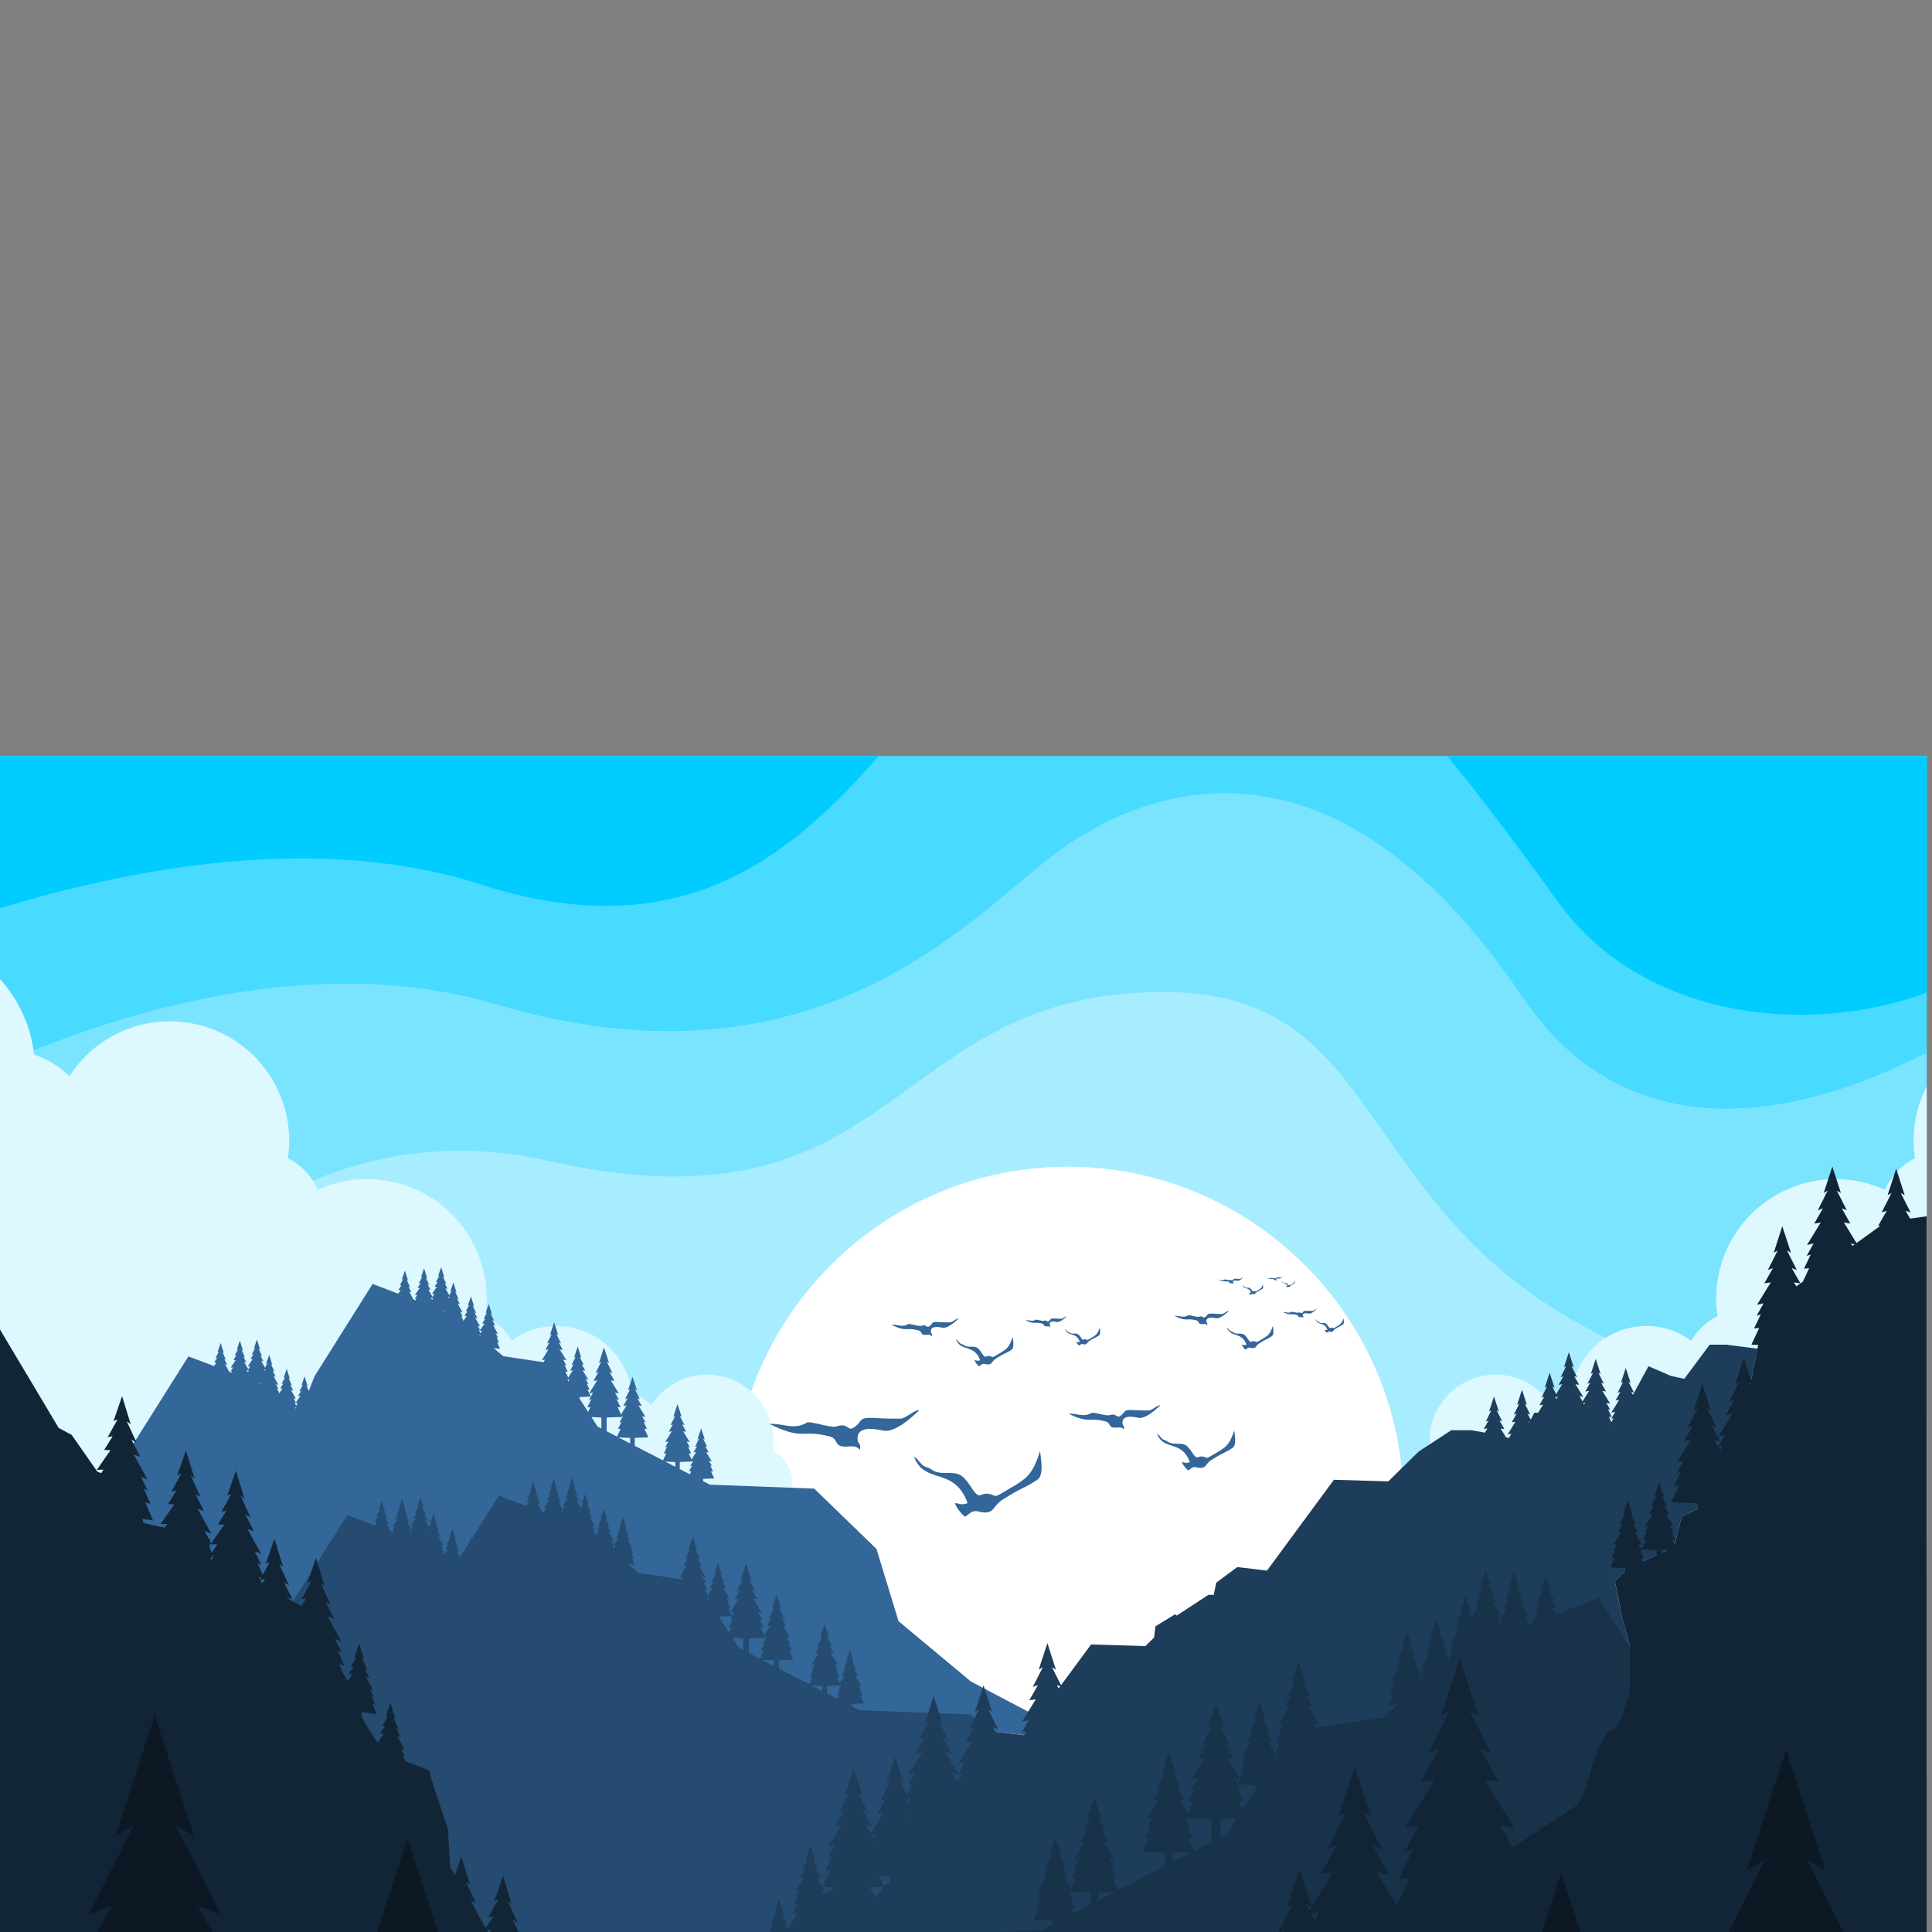 <svg xmlns="http://www.w3.org/2000/svg" xml:space="preserve" width="1920" height="1920" viewBox="0 0 1920 1920"><rect x="0" y="0" width="1920" height="1920" fill="#808080" stroke="none"/><path d="M0 0h14396.616v14400H0V0" style="fill:#7ae4ff;fill-opacity:1;fill-rule:evenodd;stroke:none" transform="matrix(.133 0 0 -.133 0 2666.667)"/><path d="M0 14400h14396.616v-2213.64c-1070.424-556.992-2276.856-687.96-3017.376 410.76-1476 2186.424-2924.784 1528.2-3556.44 1027.296-632.578-500.904-1791.41-1765.44-4109.933-1080C2397.593 12933.072 980.294 12523.968 0 12097.944V14400" style="fill:#48daff;fill-opacity:1;fill-rule:evenodd;stroke:none" transform="matrix(.133 0 0 -.133 0 2666.667)"/><path d="M10814.688 14400h3581.928v-1767.168c-938.664-345.24-2149.344-164.088-2752.992 675.216-267.84 372.528-544.968 745.848-828.936 1091.952zM0 14400h6564.47c-675.921-772.992-1492.97-1432.944-2966.385-960.12C2436.703 13813.2 1095.919 13597.2 0 13263.84V14400" style="fill:#0cf;fill-opacity:1;fill-rule:evenodd;stroke:none" transform="matrix(.133 0 0 -.133 0 2666.667)"/><path d="M0 8766.864s1422.403 3210.336 4091.206 2609.928c2669.659-600.408 2520.022 1290.096 4649.81 1260.288 2128.896-30.6 1024.488-2790.144 5655.6-3150.72V0H0v8766.864" style="fill:#a7edff;fill-opacity:1;fill-rule:evenodd;stroke:none" transform="matrix(.133 0 0 -.133 0 2666.667)"/><path d="M7979.184 6316.848c1380.744 0 2506.464 1126.8 2506.464 2507.832 0 1381.104-1125.72 2507.904-2506.464 2507.904-1381.558 0-2507.234-1126.8-2507.234-2507.904 0-1381.032 1125.677-2507.832 2507.234-2507.832" style="fill:#fff;fill-opacity:1;fill-rule:evenodd;stroke:none" transform="matrix(.133 0 0 -.133 0 2666.667)"/><path d="m3753.677 9076.464-68.018 13.608c9.353-13.608 18.706-27.216 27.209-40.824 12.751 9.36 27.202 18.648 40.81 27.216zm1451.304-282.384-703.973 136.944c58.666-79.128 97.776-173.52 108.828-274.68 56.966-17.856 106.279-49.32 146.239-89.28 95.22 148.824 266.112 238.968 448.906 227.016zM0 12734.928c140.285-155.664 231.258-352.944 255.063-565.56 102.026-33.192 191.298-89.28 263.565-160.704 191.298 298.512 551.789 465.192 920.775 393.696 470.167-91.8 782.194-537.408 711.626-1006.848 101.174-51.048 180.245-135.216 223.603-236.448 163.246 74.88 351.137 101.232 540.734 63.792 470.167-91.8 781.344-537.48 711.626-1006.848 82.469-40.824 150.487-105.48 196.402-183.744 123.278 90.144 281.419 130.968 442.958 99.504 248.263-48.456 426.802-252.576 454.01-491.544 56.966-18.648 106.279-49.32 146.239-89.28 106.272 165.816 306.922 258.552 511.826 218.592 261.014-51.048 433.606-298.512 394.495-558.72 103.723-51.912 164.088-167.544 141.134-286.632-28.058-142.848-165.794-235.512-308.628-208.296l-277.164 54.36c227.002-74.808 369.835-303.552 334.13-543.384 103.723-51.048 164.088-167.544 141.134-285.696-28.058-142.92-165.794-236.448-308.628-208.368-697.169 135.216-1338.228 260.208-2063.455 401.4-124.985 24.624-222.754 109.656-269.518 218.52L0 8968.464v3766.464m12706.416-3658.464 67.968 13.608c-9.36-13.608-18.72-27.216-27.216-40.824-12.744 9.36-27.216 18.648-40.752 27.216zM11255.04 8794.08l704.016 136.944c-58.68-79.128-97.776-173.52-108.864-274.68-56.952-17.856-106.272-49.32-146.232-89.28-95.184 148.824-266.112 238.968-448.92 227.016zm3141.576 3138.912c-81.648-160.776-116.496-346.968-87.624-537.48-101.16-51.048-180.216-135.216-223.56-236.448-163.224 74.88-351.144 101.232-540.72 63.792-470.16-91.8-781.344-537.48-711.648-1006.848-82.44-40.824-150.48-105.48-196.416-183.744-123.264 90.144-281.376 130.968-442.944 99.504-248.256-48.456-426.816-252.576-454.032-491.544-56.952-18.648-106.272-49.32-146.232-89.28-106.272 165.816-306.936 258.552-511.776 218.592-261.072-51.048-433.656-298.512-394.56-558.72-103.68-51.912-164.088-167.544-141.12-286.632 28.08-142.848 165.816-235.512 308.664-208.296l277.128 54.36c-227.016-74.808-369.792-303.552-334.08-543.384-103.752-51.048-164.16-167.544-141.192-285.696 28.08-142.92 165.816-236.448 308.664-208.368 697.176 135.216 1338.192 260.208 2063.448 401.4 124.992 24.624 222.768 109.656 269.496 218.52l1098.504 213.48v3366.792" style="fill:#ddf8ff;fill-opacity:1;fill-rule:evenodd;stroke:none" transform="matrix(.133 0 0 -.133 0 2666.667)"/><path d="m5218.589 9000.72 5.947-3.384v2.592zm-139.435 72.288 75.665-39.096 11.052 22.104-16.999-.864 22.104 44.208-13.601-4.248 22.104 39.168-5.954-1.728.85-2.52-95.22-4.248zm-108.828 56.16 75.672-39.096v35.712zm-348.588 180.288 86.724-45.072v41.688zm-88.423 45.936 77.371-39.96 27.209 58.68-19.555-1.728 25.51 53.568-15.307-5.112 26.359 47.664-7.654-1.728 1.699-4.248-115.632-4.248zm-113.926 106.272 45.065-70.56 28.901-14.472v81.648zm-88.423 136.944 63.77-98.64 16.999 36.504-22.954-2.52 29.758 62.064-17.856-5.904 30.607 54.36-28.051-5.904 11.052-23.832-83.326-3.384zm-91.822 141.984 8.503-12.744 9.353 17.856-5.954-1.728 1.699-2.52zm-1009.195 577.44 1.699-4.248 1.699 3.384zm5.947 30.6-8.503 3.384h-.85l-7.646 3.456 9.353-18.72zm-.85 4.248 1.699-2.52.85 3.384zm92.671-99.504-15.3 1.728 13.601-5.112zm23.81 108.864-4.255 1.728 2.556-5.976zm10.202-4.248-1.699.864-9.353-2.52 4.248-8.568zm99.475-180.288-4.255 1.728 3.406-2.592zm130.082-104.616-9.353 2.592 3.398-8.496 1.699-.864zm1.699 5.112.85-.864v.864zm-6.804 31.464-8.503 4.248 11.902-26.352 11.909 19.584-17.856-.864zm-1732.723-332.496 1.699-4.248 1.699 3.384zm5.947 30.6-8.503 3.456h-.85l-7.646 3.384 9.346-18.72zm-.85 4.248 1.699-2.52 1.699 3.384zm92.671-100.368-15.3 2.592 13.601-5.112zm23.81 108.864-4.255 2.592 2.556-5.976zm10.202-3.384h-1.699l-9.353-1.656 4.248-8.568zm99.475-180.288-4.255.864 3.406-2.52zm130.082-104.616-9.353 2.592 3.398-8.496 1.699-1.728zm1.699 5.112.85-.864v.864zm-6.804 30.6-8.503 4.32 11.902-26.424 11.909 20.448-17.856-.864zm97.776 88.488 42.509 109.728 434.455 690.48 191.297-73.152 18.706 26.424-17.856.792 23.81 36.576-13.608-2.52 26.359 48.456-11.052-4.248 23.803 67.176 22.961-75.672-10.202 7.632 26.352-57.816-13.601 7.632 22.954-45.072-17.006 5.976 32.314-58.68 15.3-5.976 5.954 11.088-11.902-1.728 19.555 30.672-18.706-.864 37.404 53.568-16.999.864 22.954 36.576-13.601-2.592 26.352 48.456-10.202-4.248 22.961 67.176 23.803-75.672-11.052 7.632 26.352-57.816-13.601 7.704 23.803-45.072-17.849 5.904 31.457-56.088 13.601 22.968-17.856-.864 37.411 53.568h-17.006l22.961 37.44-13.608-2.592 26.359 48.456-10.202-4.248 22.954 67.176 23.81-75.672-11.052 7.704 26.352-57.888-13.601 7.704 23.803-45.072-17.856 5.904 28.908-52.704 18.706 33.192-11.052-4.248 23.803 67.176 22.961-75.672-10.202 7.632 26.352-57.816-13.601 7.632 22.954-45.072-16.999 5.976 37.404-68.04-18.706 7.632 19.555-37.44-11.902 5.976 17.006-38.232 24.653 36.504h-16.999l22.954 37.44-13.601-2.52 26.352 47.592-10.202-4.248 22.954 68.04 23.81-76.536-11.052 8.496 26.352-57.816-13.601 7.632 23.803-45.936-17.849 5.976 37.404-67.176-17.849 7.632 16.999-33.984 34.013 48.456-17.856.864 23.803 37.44-13.601-3.456 26.352 48.528-11.052-4.248 23.81 67.968 22.954-76.536-10.202 8.568 26.359-57.888-13.608 7.704 22.961-45.936-17.006 5.976 37.411-67.248-17.856 7.704 18.706-37.44-11.902 5.976 18.698-41.688-13.601 3.384 21.254-48.456-47.614 5.976 70.567-60.408 301.824-45.072 11.059 19.584-23.81-5.112 49.313 80.784-22.954-3.384 30.607 55.224-17.856-6.768 35.712 70.56-14.458-8.496 31.457 96.12 30.607-96.12-14.45 8.496 35.712-70.56-17.856 6.768 31.457-55.224-23.81 3.384 50.162-80.784-24.653 5.112 25.51-45.072-15.307 5.112 24.653-51.048-17.849 1.728 21.254-45.936 34.006 55.296-20.405-2.592 27.209 47.592-16.157-5.904 31.457 62.064-12.751-7.632 27.209 84.168 27.209-84.168-12.758 7.632 31.457-62.064-16.15 5.904 27.209-47.592-20.405 2.592 43.358-70.632-21.254 5.112 22.104-39.096-12.751 4.248 21.254-45.072-16.157 1.656 13.608-28.008 59.508 96.912-28.901-5.112 38.254 67.176-22.104-8.496 42.509 85.896-16.999-10.224 37.404 116.568 38.261-116.568-17.856 10.224 43.366-85.896-22.104 8.496 37.404-67.176-28.051 5.112 60.365-98.64-28.908 6.768 30.607-54.36-18.706 5.904 29.758-62.064-22.104 2.52 25.502-56.088 41.659 68.04-24.653-4.248 33.156 58.68-19.555-7.704 37.411 74.88-15.307-8.496 33.163 101.16 33.156-101.16-15.307 8.496 37.411-74.88-19.555 7.704 33.163-58.68-24.66 4.248 52.711-85.896-25.502 5.976 26.352-47.664-15.3 5.112 25.502-53.568-19.548 1.728 29.75-63.792-101.174-4.248v-59.544l210.852-108.864 24.66 52.704-18.706-1.656 24.653 50.976-15.3-5.112 25.502 45.072-24.653-5.04 50.162 80.784-22.954-3.456 30.607 55.296-17.856-6.768 35.712 71.424-14.458-8.496 30.607 96.048 31.457-96.048-14.45 8.496 35.705-71.424-17.849 6.768 30.607-55.296-22.961 3.456 49.313-80.784-23.803 5.04 25.502-45.072-15.3 5.112 24.653-50.976-18.706 1.656 21.262-45.936 34.855 56.16-20.405-3.384 27.209 47.592-16.157-5.904 30.607 62.064-11.902-6.84 27.209 83.376 27.202-83.376-12.751 6.84 31.457-62.064-16.15 5.904 27.202-47.592-20.405 3.384 43.366-70.56-21.254 4.248 22.104-39.168-12.758 4.248 21.262-44.208-16.157.864 24.653-52.704-83.318-3.384v-17.064l50.162-26.352 780.494-29.736 465.062-450.72 164.945-540 539.892-449.928 499.896-263.592-101.16-137.736-221.904 26.352-157.32-116.496-38.232-183.744-168.336-128.376-102.024 75.672-146.239-90.144-45.058-394.56-67.169-267.048-86.724-33.192-74.815-97.776-56.966 85.896-127.534 52.704-352.836-195.552-1041.502-1501.848c-79.07 9.36-159.84 18.72-244.865 28.08l56.117-12.744-413.201 94.392-153.893 244.872-620.654-895.464c-79.063 9.36-159.833 17.856-244.858 28.08l56.117-12.744-413.201 93.528-375.797 601.2-600.25 1032.408-638.503 882.72-150.487 545.112-318.83 544.32-413.202 244.008-332.432 138.672 124.982 421.776 570.49 615.672 119.88 314.712 434.455 689.616 191.297-72.216 18.706 26.352h-17.856l23.81 37.368-13.608-2.52 26.359 48.456-11.052-5.112 23.803 68.04 22.961-76.536-10.202 8.496 26.352-57.816-13.601 7.632 22.954-45.864-17.006 5.904 32.314-57.816 15.3-5.976 5.954 11.088-11.902-1.728 19.548 29.808-17.849-.864 36.554 54.432h-16.999l22.954 37.44-13.601-2.592 26.352 48.456-10.202-5.04 22.954 67.968 23.81-75.672-11.052 7.704 26.352-57.888-13.601 7.704 23.803-45.936-17.849 5.976 31.457-56.16 13.601 22.968-17.856-.864 37.411 54.432h-17.006l22.961 37.44-13.608-2.592 26.359 47.664-10.202-4.248 22.954 68.04 23.81-76.536-11.059 8.496 26.359-57.888-13.601 7.704 23.803-45.936-17.856 5.976 28.908-52.776 18.706 34.056-11.052-5.112 23.803 68.04 22.961-76.536-10.202 8.496L2050.7 9801l-13.601 7.632 22.954-45.936-17.006 5.976 37.411-67.176-18.706 7.632 19.555-37.44-11.902 5.976 17.006-38.232 24.653 35.712-16.999.864 22.954 36.504-13.608-2.52 27.209 48.456-11.052-4.248 22.954 68.04 23.81-76.536-11.052 8.496 26.352-57.816-13.601 7.632 23.803-45.936-17.856 5.976 37.411-67.176-17.856 6.768 17.006-33.12 34.013 48.456-17.856.864 23.803 36.576-13.601-2.592 26.352 48.528-11.052-4.248 23.81 67.176 22.954-75.744-10.202 8.568zm-4.255-11.952.85 1.728-2.549.864z" style="fill:#369;fill-opacity:1;fill-rule:evenodd;stroke:none" transform="matrix(.133 0 0 -.133 0 2666.667)"/><path d="m6328.958 7318.656 5.954-3.456v3.456zm-149.638 77.4 80.77-41.688 11.909 23.76-17.856-1.656 22.954 47.592-13.601-4.248 22.954 41.688-5.954-1.728.857-3.384-102.031-3.384zm-115.625 59.472 79.92-41.616v39.096zm-372.391 193.032 92.671-47.592v44.208zm-95.227 49.392 82.476-42.552 28.901 62.064-20.405-1.656 27.209 57.816-17.006-5.976 28.908 51.048-8.503-1.728 1.706-4.248-123.286-5.112zm-121.579 113.04 47.614-74.808 31.457-16.128v87.552zm-95.22 146.304 68.868-105.48 17.849 39.168-23.803-2.592 31.457 66.384-19.555-5.976 33.156 57.816-29.758-6.768 11.059-24.696-89.273-3.384zm-97.776 152.208 9.353-13.608 10.202 18.72-6.804-1.728 1.699-2.52zM4203.439 8726.04l1.699-4.248 1.699 4.248zm5.947 33.192-8.503 3.384h-.85v.864l-7.646 3.384 10.202-20.376zm-.85 5.112 1.699-3.384 1.699 3.384zm99.475-107.136-16.157 2.52 13.608-5.976zm25.51 116.496-5.105 1.656 3.398-5.904zm10.202-4.248h-.85l-10.21-1.728 4.255-9.36zm107.122-192.24-4.248.864 2.549-2.52zm138.586-112.248-10.202 2.592 4.248-8.496 1.706-1.728zm1.699 5.112.85-.864.85 1.728zm-7.654 33.192-8.496 5.112 11.902-28.08 13.601 21.24-18.706-.864zm-1512.518 78.192 1.699-4.248 1.699 3.456zm5.947 33.192-8.496 3.384-.857-.864v.864l-7.646 3.456 10.202-20.448zm-.85 4.248 1.699-3.384 1.706 3.384zm99.475-107.136-16.999 2.52 14.45-5.904zm25.51 116.496-5.105 1.728 2.556-5.112zm10.202-4.248-1.699.864-10.202-2.592 5.098-9.36zm106.272-192.168-4.248.792 3.398-2.52zm120.73-16.2 68.018 108.864 16.157 45.072 4.248-14.472 200.65 318.96 204.905-77.4 19.555 28.008-18.706.864 24.653 39.168-14.45-2.592 28.051 51.048-11.052-4.248 24.66 72.288 24.653-81.648-11.052 9.36 28.058-62.064-14.45 7.632 25.502-48.456-18.706 6.768 34.013-62.064 16.999-6.84 5.954 11.952-11.902-1.728 19.555 32.328-18.706-.864 39.96 56.952-18.706.864 24.653 39.96-14.45-3.384 28.058 51.912-11.052-5.112 24.653 72.288 24.66-80.784-11.059 8.496 28.058-62.064-14.45 8.496 25.502-48.528-18.706 5.976 33.163-60.408 15.3 24.696-19.555-.864 39.96 57.816-18.698.864 24.653 39.168-14.458-2.592 28.058 51.048-11.052-4.248 24.66 72.288 25.502-81.648-11.902 9.36 28.908-62.064-15.307 7.632 25.51-48.456-18.706 6.768 30.607-56.952 20.405 35.712-11.902-4.248 24.653 72.288 25.51-81.648-11.902 9.36 28.908-62.136-15.307 7.704 25.51-48.528-18.706 5.976 39.96-71.424-19.555 7.632 20.405-39.96-11.902 6.84 17.849-40.824 26.359 38.232-18.706.864 24.66 39.096-14.458-2.52 28.908 51.048-11.902-4.248 24.653 72.288 25.51-81.648-11.902 9.36 28.908-62.136-14.458 7.704 24.66-48.528-18.706 6.84 39.96-72.288-19.555 7.632 18.706-35.712 35.705 51.912-18.706.864 25.51 39.096-15.307-2.592 28.908 51.912-11.902-5.112 25.51 72.288 24.653-80.784-11.052 8.496 28.058-62.064-14.458 8.496 24.66-48.456-18.706 5.904 39.96-72.288-18.706 8.568L4728.86 8442l-11.902 5.976 19.555-44.208-14.458 4.248 22.104-52.704-50.162 6.768 74.822-64.656 323.078-47.592 11.902 20.376-25.502-5.904 52.711 86.76-24.653-3.456 33.156 58.68-19.555-7.632 38.261 76.536-15.307-9.36 33.156 102.888 33.163-102.888-15.307 9.36 38.261-76.536-19.555 7.632 33.156-58.68-24.653 3.456 52.711-86.76-25.502 5.904 27.202-47.592-16.15 5.112 26.352-54.432-19.555 1.728 22.111-49.32 36.554 59.472-21.254-3.384 28.908 51.912-17.006-6.84 33.163 66.312-13.608-7.632 28.908 89.28 29.758-89.28-13.601 7.632 33.156-66.312-17.006 6.84 28.908-51.912-22.104 3.384 46.764-75.672-22.111 5.112 22.961-41.688-13.608 4.248 22.961-47.592-17.856 1.728 14.45-30.672 63.77 103.752-30.607-4.248 40.81 71.424-23.81-9.36 45.914 91.872-18.706-11.016 40.81 124.128 39.96-124.128-18.706 11.016 46.764-91.872-23.803 9.36 39.96-71.424-29.758 4.248 63.763-104.544-30.607 6.768 32.306-57.816-19.555 5.976 32.306-66.384-24.653 2.592 28.058-59.544 44.208 72.288-26.359-4.248 34.862 62.064-20.405-7.632 39.96 79.92-16.157-9.36 35.712 108.864 34.855-108.864-16.15 9.36 39.96-79.92-20.405 7.632 34.855-62.064-26.359 4.248 56.117-91.008-27.209 5.976 28.908-51.048-16.999 5.976 27.202-57.816-20.405 1.656 31.457-68.04-107.971-4.248v-63.792l225.302-116.496 26.359 57.024-20.405-2.592 26.352 55.296-16.15-5.112 27.202 47.592-25.502-5.904 52.711 86.76-24.653-3.456 33.156 58.68-19.555-7.632 38.261 76.536-15.307-9.36 33.163 102.888 33.156-102.888-15.307 9.36 38.261-76.536-19.555 7.632 33.163-58.68-24.66 3.456 53.561-86.76-26.352 5.904 27.209-47.592-16.157 5.112 26.352-55.296-19.548 2.592 22.954-49.32 36.562 59.472-22.111-3.384 28.908 51.048-17.006-5.976 33.163 66.312-13.608-7.632 29.758 89.28 28.908-89.28-13.601 7.632 33.156-66.312-16.999 5.976 28.901-51.048-21.254 3.384 45.914-75.672-22.104 5.112 23.803-41.688-14.45 4.248 22.954-47.592-17.006 1.656 26.359-56.088-89.273-3.384v-18.72l54.41-28.944 833.206-31.464 496.512-481.32 176.832-576.576 576.432-481.32 534.816-281.52-108-147.096-237.168 28.08-168.336-125.064-39.96-196.416-181.152-136.08-107.928 79.992-156.456-96.12-48.456-421.848-72.288-284.832-92.664-36.576-79.92-103.752-60.336 91.8-136.08 56.16-377.467-208.368-1112.926-1604.736c-85.018 9.36-170.892 18.72-261.864 29.808l59.515-13.608-441.259 100.368-145.382 232.992-343.483-494.928c-85.025 9.36-171.749 19.512-261.864 29.736l59.508-13.608-441.259 100.368-401.292 642.024-641.909 1103.832-681.869 943.128-160.69 581.688-340.934 582.552-441.259 260.208-356.242 148.824 134.338 450.72 608.746 657.36 128.383 336.744 465.062 737.352 204.905-78.264 19.555 28.08-18.706.864 24.653 39.096-14.45-2.592 28.058 51.912-11.052-5.112 24.653 72.288 24.66-80.784-11.059 8.496 28.058-62.064-14.45 8.496 24.653-49.32-18.706 6.768 34.862-62.064 16.15-6.768 6.804 11.88-11.902-1.728 19.555 32.328-18.706-.864 39.11 57.888h-18.706l25.51 39.96-14.458-3.456 28.058 51.912-11.052-4.248 24.653 72.288 24.66-81.648-11.052 8.496 28.051-62.064-14.45 8.496 24.653-48.456-18.698 5.904 33.156-59.472 15.3 23.76-18.698-.792 39.96 57.816-18.706.792 24.653 39.168-14.45-2.592 28.058 51.912-11.059-5.112 24.66 72.288 24.653-80.784-11.052 8.496 28.058-62.064-14.45 8.496 25.502-49.32-18.706 6.768 30.607-56.088 19.555 35.712-11.052-5.112 24.66 72.288 25.502-81.648-11.902 9.36 28.908-62.064-15.307 8.496 25.51-49.32-18.706 6.768 39.11-72.288-18.706 7.704 20.405-39.168-12.751 5.976 18.706-40.824 26.352 38.304-18.706.792 24.66 39.168-14.458-2.592 28.058 51.912-11.052-5.112 24.66 72.288 25.502-80.784-11.902 8.496 28.908-62.064-15.307 8.496 25.51-49.32-18.706 6.768 24.653-45.072" style="fill:#254b70;fill-opacity:1;fill-rule:evenodd;stroke:none" transform="matrix(.133 0 0 -.133 0 2666.667)"/><path d="m9149.976 3928.032-108-97.776-39.96 83.304 42.48-13.608-71.352 126.72 20.376-4.248-5.112-10.152 244.872-9.36zm-2651.825 2018.88 46.764-71.424 57.816 75.672zm339.235 1266.264 5.954-11.088-5.954 2.592zm-266.119-1181.232 22.961-50.184 11.902-23.76.85-1.728 12.751 16.992 34.013 12.744v42.552zm-46.757 227.088-6.804 1.656 4.248-7.632zm-12.758 79.056 17.006-26.352 18.706 34.848zm286.524 151.416h-16.157l13.608-22.104zm-5.098 106.272-34.862 12.744 22.104-39.096zm-7.654 18.72 8.503-16.128 8.496 17.856zm378.338 176.904.857-1.728-3.406.864-4.248-1.728 1.699 2.592-43.358 9.36 32.306-57.024 22.104 16.992 18.706 38.304zm746.489 642.888 11.016 15.336-24.624 9.36zM6152.968 5899.32l87.566 48.456-93.521 3.384 16.157-26.352-28.058 6.84zm5894.503 3492.648h-4.248l3.384-1.728zm-215.928 174.312.792-.864h-1.656l5.976-10.224 7.632 13.608zm-193.032 44.208 5.112 7.632-7.632-1.656zm-8.496-15.336 7.632 12.816-15.264 5.904-2.592-.864zm-204.048-175.176 3.384 5.976-7.632.864zm362.16-2855.664-232.92-152.208-252.504-165.024-93.528 167.544 106.272-23.76-221.904 360.576 104.544-15.336-138.528 245.736 80.712-30.6-158.976 316.368 64.656-37.44-139.464 427.752-138.6-427.752 63.792 37.44-158.976-316.368 81.576 30.6-138.528-245.736 103.68 15.336-221.04-360.576 106.272 23.76-112.248-199.8 67.176 21.24-109.656-227.088 82.44 7.704-94.32-204.12-152.208 247.464 90.144-13.608-120.744 214.272 71.424-27.144-138.6 276.336 55.224-33.12-120.672 373.32-121.608-373.32 56.088 33.12-138.528-276.336 71.352 27.144-121.536-214.272 90.936 13.608-192.96-314.64 92.664 21.24-97.776-174.312 58.68 18.72-95.256-198.144 71.424 6.768-108.792-235.584 371.52-14.4v-418.464l-418.32-378.432-69.696 125.064 77.328-17.856-160.632 261.936 75.672-11.088-101.232 177.768 59.544-22.176-115.632 230.472 46.8-27.216-101.232 310.392-101.16-310.392 46.8 27.216-115.632-230.472 59.472 22.176-101.16-177.768 75.672 11.088-160.704-261.936 77.4 17.856-81.648-145.44 48.456 15.336-79.056-165.024 60.336 5.976-69.696-148.824-109.656 180.288 65.448-10.224-87.552 155.664 50.976-19.584-100.296 200.664 40.824-23.76-88.416 270.432-87.624-270.432 40.824 23.76-101.16-200.664 51.84 19.584-67.176-118.224-20.376-37.44 63.792 9.36 1.656.864-140.256-228.744 68.04 15.264-71.424-126.72 42.48 13.608-69.696-143.712 52.704 5.112-79.056-170.928 258.408-10.224-1327.968-935.424-2481.79 1585.152 779.645 1124.28 27.209 59.472-21.254-2.52 28.908 60.408-17.856-5.976 29.758 52.704-28.058-5.904 57.816 95.184-27.209-4.248 36.562 64.656-21.254-8.496 41.659 84.168-17.006-10.224 36.562 113.112 37.404-113.112-16.999 10.224 41.659-84.168-21.254 8.496 22.954-40.824 78.221 113.112-39.11.864 33.156 71.424-22.104-1.728 28.908 59.544-17.856-5.112 29.758 52.776-28.058-6.84 58.666 95.256-27.209-4.248 36.562 65.448-22.104-8.496 42.509 83.376-17.006-9.36 36.562 112.248 36.562-112.248-17.006 9.36 41.659-83.376-21.254 8.496 36.562-65.448-27.209 4.248 41.659-68.04 57.816 124.128-38.261-3.384 51.012 105.48-31.457-10.224 51.862 92.664-49.313-11.016 102.874 167.544-48.456-7.704 64.613 113.976-38.261-14.472 73.973 147.168-29.758-17.856 64.613 198.144 64.62-198.144-29.758 17.856 73.116-147.168-37.411 14.472 64.62-113.976-48.463 7.704 41.659-68.904 95.22 153.936-48.456-7.632 64.613 113.904-37.411-13.608 73.123 146.304-29.758-16.992 64.613 198.144 64.613-198.144-29.758 16.992 52.718-105.48 39.11 82.512-30.607-10.224 51.862 92.736-49.313-11.088 102.874 167.544-48.463-7.632 64.62 113.904-38.261-14.4 73.966 147.096-29.758-17.856 64.62 198.144 63.763-198.144-29.758 17.856 73.966-147.096-37.404 14.4 63.763-113.904-47.614 7.632 98.626-161.568 47.614 85.896-49.313-11.088L7262.502 7038l-48.456-7.632 64.584 113.904-38.232-14.4 73.944 147.096-29.736-17.856 64.584 198.144 64.656-198.144-29.736 17.856 73.08-147.096-37.44 14.4 18.72-33.984 212.544-25.488 14.472 28.872-31.464-9.36 51.912 92.736-49.32-11.088 102.816 166.68-48.456-6.768 64.656 113.112-38.304-13.608 74.016 146.232-29.808-16.992 64.656 198.144 63.792-198.144-28.944 16.992 67.176-133.488 224.424 304.416 406.44-11.88 64.584 63.792 9.36 83.304 147.096 90.144 12.744-9.36 236.376 154.8h39.96l18.72 91.008 157.248 116.496 221.904-26.352 499.968 678.6 406.368-11.88 227.016 222.768 243.144 159.048h151.344l87.552-15.336 12.744-2.52 18.72 31.464-27.216-4.248 36.576 64.584-21.24-8.496 41.688 84.24-17.064-10.224 36.576 113.112 36.576-113.112-16.992 10.224 42.48-84.24-21.24 8.496 36.576-64.584-28.08 3.384 40.824-65.448 21.24-5.112 18.72 32.328-28.08-5.976 57.816 95.256-27.216-4.248 36.576 64.584-21.24-7.632 41.616 83.376-16.992-10.224 36.576 113.112 36.576-113.112-16.2 10.224 41.688-83.376-21.24 7.632 24.624-44.208 27.216 51.912 27.216-1.728 37.44 61.2-27.216-4.248 36.576 64.656-21.312-8.496 41.688 84.168-16.992-10.152 36.576 113.04 36.504-113.04-16.992 10.152 28.944-57.816 45.864 74.88-27.216-4.32 36.576 64.656-21.24-8.496 41.688 84.168-17.064-10.152 36.576 113.04 36.576-113.04-16.992 10.152 42.48-84.168-22.104 8.496 37.44-64.656-28.08 3.456 58.68-94.392-28.08 5.904 22.104-39.96 49.32 79.128-28.08-4.248 36.576 65.448-21.24-8.496 42.48 83.304-16.992-9.288 36.576 112.248 36.576-112.248-16.992 9.288 41.616-83.304-21.24 8.496 36.576-65.448-27.216 4.248 58.68-95.256-28.944 6.768 29.736-52.704-16.992 5.112 28.08-59.544-21.24 1.728 18.72-40.824 16.128 31.464-17.856-5.976 29.736 52.704-28.872-5.904 58.608 95.256-27.144-4.248 36.504 64.584-21.24-7.632 41.688 83.304-16.992-10.152 36.504 113.04 36.576-113.04-16.128 10.152 41.616-83.304-21.24 7.632 12.744-22.968 116.496 214.344 166.68-72.288 100.296-22.104 190.44 255.096h123.264l233.856-29.736-76.536-380.16-74.016-46.8s-54.36-251.712-54.36-289.944c0-38.304-243.144-481.32-243.144-481.32l-118.224-56.16s-45.072-174.312-50.184-202.392c-5.904-28.08-90.072-62.064-90.072-62.064s-185.4-90.144-213.408-95.256c-28.08-5.976-146.232-124.2-146.232-124.2s39.096-179.424 45.072-230.4c5.04-50.184 67.104-224.568 67.104-269.64V7430.04c0-39.096-33.984-123.336-56.088-202.392-22.968-78.264-45.072-78.264-96.048-112.248-50.184-34.056-106.272-191.376-106.272-191.376s-49.32-153.936-100.368-316.368l-31.464-43.344" style="fill:#1e3d5b;fill-opacity:1;fill-rule:evenodd;stroke:none" transform="matrix(.133 0 0 -.133 0 2666.667)"/><path d="m7917.12 5699.448-8.496-4.248v4.248zm232.128 119.88-125.856-64.584-17.784 37.368 27.144-2.52-35.712 73.152 22.104-6.84-36.504 65.52 10.152-2.592-2.52-5.112 158.976-5.904zm179.424 92.736-124.992-64.656v60.408zm577.296 299.304-143.712-74.808v68.904zm147.096 76.536-128.448-66.312-45 96.12 32.256-2.592-42.48 88.488 26.352-7.704-44.208 78.264 12.744-2.52-3.384-6.84 192.168-7.632zm188.712 174.384-74.808-115.704-47.592-24.624v135.216zm146.232 227.016L9282.6 6526.08l-28.08 60.336 36.576-3.384-49.32 102.024 30.6-9.36-50.976 90.144 46.728-10.152-18.72-39.168 138.6-5.112zm152.208 235.584-14.472-21.24-16.128 29.736 10.152-2.52-2.52-5.112zm1670.616 955.872-3.384-6.84-2.52 5.976zm-9.288 51.84 12.744 5.112 1.656-.864-.864.864 12.816 5.112-16.2-30.6zm.792 6.84-2.52-5.112-2.52 5.112zm-153.864-165.816 25.488 3.384-22.104-8.496zm-39.96 180.288 8.496 3.384-5.112-9.36zm-16.128-6.84 2.52.864 15.336-3.384-6.84-14.472zm-164.952-297.648 6.768 1.728-5.112-4.248zm-215.136-173.448 15.336 4.248-5.976-14.472-2.52-2.52zm-3.384 8.496v-1.728l-.864 1.728zm12.744 50.976 13.608 6.84-19.512-43.344-20.448 33.12 29.736-1.656zm2344.032 119.952-3.384-5.976-2.592 5.976zm-9.36 51.84 12.744 5.112h1.728l-.864.864 12.744 5.112-16.128-31.464zm.864 6.84-2.52-4.248-2.592 5.112zm-153.864-165.816 25.488 3.384-22.104-7.632zm-39.96 180.288 8.496 3.384-5.112-9.36zm-16.2-6.84 2.592 1.728 15.264-3.384-6.768-15.336zm-164.88-297.648 6.768 1.728-5.112-4.248zM4311.41 3450.96l-7.646-3.384v3.384zm186.199 96.984-101.174-52.776-13.601 30.6 21.254-2.52-28.908 59.544 17.849-5.112-29.758 51.84 8.503-1.656-1.699-4.248 127.534-5.112zm144.533 74.808-100.325-51.912v47.664zm464.22 240.696-115.632-60.408v55.296zm118.174 61.2-102.874-53.568-36.562 78.192 26.359-2.52-34.006 71.424 20.405-6.768-34.862 62.928 10.202-1.728-2.549-5.112 153.886-6.768zm152.186 140.328-60.365-92.736-38.254-20.376v108.864zm117.331 182.808-84.168-131.832-22.961 49.392 29.758-3.456-39.96 82.512 24.66-7.632-40.81 72.288 37.411-8.496-14.458-30.672 110.527-5.112zm102.874 194.76-1.699-4.248-3.398 5.112zm178.546 447.336-2.549-2.592-2.549 5.112zm6620.551 2509.56-106.272 167.544-23.76 70.56-6.84-21.24-311.184 494.064-317.088-120.744-29.736 43.344 28.872.864-39.096 61.2 22.968-4.248-44.208 79.992 17.856-6.84-39.168 111.384-38.232-125.856 17.856 13.608-44.208-96.048 22.968 12.744-39.096-75.672 28.872 10.152-52.704-96.048-26.352-10.224-9.36 17.856 18.72-2.52-31.464 50.112 29.736-1.656-61.2 89.28 28.872.864-39.096 61.2 22.968-4.248-44.208 79.92 17.856-6.768-38.232 111.384-39.168-125.856 17.856 13.608-44.208-96.12 22.968 12.816-39.096-74.88 28.944 9.36-51.048-92.664-23.832 37.368 29.808-.864-61.272 89.352 28.944.864-39.096 61.2 22.968-5.112-44.208 80.784 17.856-7.632-39.168 112.248-38.232-125.856 17.856 13.608-44.208-96.12 22.968 12.744-39.096-75.672 28.872 9.36-48.456-86.76-29.736 55.296 17.856-7.632-39.168 112.248-38.232-125.856 17.856 13.608-44.208-96.12 22.104 12.744-38.232-75.672 28.872 10.224-62.064-111.384 29.736 11.88-30.6-61.272 18.72 9.36-28.08-62.928-41.616 59.544h29.736l-39.096 62.064 22.968-5.112-44.208 80.784 17.856-7.632-39.168 112.248-38.232-125.856 17.856 13.608-44.208-96.048 22.968 12.744-39.096-75.672 28.872 9.288-61.2-111.384 29.736 12.744-28.872-56.088-56.16 80.784 28.944.864-38.232 61.2 22.104-4.248-44.28 79.92 17.856-6.768-38.232 111.384-38.232-125.856 17.856 13.608-44.208-96.12 22.104 12.816-38.304-74.88 28.944 9.36-62.064-111.384 29.736 11.88-30.6-61.2 17.856 9.36-29.736-68.904 22.896 6.768-34.848-81.576 77.4 11.016-115.632-101.16-500.76-74.016-17.856 32.328 39.96-8.496-82.512 134.352 38.304-5.976-51.048 91.008 29.736-11.088-58.608 117.36 23.76-13.608-51.84 159.048-51.84-159.048 23.76 13.608-58.608-117.36 29.736 11.088-51.048-91.008 38.304 5.976-82.512-134.352 39.96 8.496-41.616-74.016 24.624 7.632-40.824-84.168 30.6 2.592-34.848-75.744-56.952 91.872 33.984-5.112-45 79.92 26.352-10.152-51.912 102.888 21.312-12.744-45.072 138.6-45.072-138.6 20.376 12.744-50.976-102.888 26.352 10.152-45.072-79.92 33.984 5.112-72.216-116.496 34.848 7.632-36.576-65.448 21.24 7.632-34.848-74.016 26.352 2.592-22.104-46.8-97.776 159.912 46.8-7.704-62.928 111.456 36.576-14.472-71.424 142.848 28.872-16.992-62.064 192.168-62.928-192.168 28.944 16.992-71.424-142.848 36.576 14.472-62.064-111.456 46.728 7.704-100.296-162.432 48.456 11.016-50.184-90.144 29.736 9.36-49.32-102.024 37.44 3.384-42.48-91.8L8806.464 6606l40.824-5.976-54.432 96.12 32.328-11.952-62.928 124.2 25.488-14.472-54.36 167.544-54.432-167.544 24.624 14.472-62.064-124.2 32.328 11.952-55.296-96.12 41.688 5.976-87.552-141.192 42.48 9.36-44.208-78.264 26.352 7.704-43.344-88.488 32.328 2.592-49.32-105.48 167.472-6.768v-98.64l-348.552-180.288-40.824 87.552 31.464-2.52-40.824 84.168 24.624-7.632-41.616 73.944 39.96-8.496-82.512 133.56 38.304-5.976-51.912 91.872 30.6-11.088-58.608 117.36 23.76-13.608-51.84 159.048-51.84-159.048 23.76 13.608-58.608-117.36 29.736 11.088-51.84-91.872 39.096 5.976-82.512-133.56 39.96 8.496-41.616-73.944 24.624 7.632-40.824-84.168 30.6 2.52-34.848-75.672-56.952 91.872 33.984-5.112-45 79.92 26.352-10.224-51.912 102.888 21.312-12.744-45.072 138.672-45.072-138.672 20.376 12.744-50.976-102.888 26.352 10.224-45.072-79.92 33.192 5.112-71.424-117.36 34.848 8.496-36.576-65.52 21.24 6.84-34.848-73.152 26.352 2.52-40.824-87.552 138.6-5.112v-28.944l-84.168-44.208-1291.464-49.32-701.424-678.6-35.712 111.384-41.659-128.376 18.706 11.016-46.757-94.392 23.803 9.36-41.659-74.016 26.352 4.32-5.098-15.336-56.117-91.872 30.607 6.84-1.699-5.112-30.607-54.432 15.307 5.112-6.804-22.104-21.254-44.208 8.503.792-16.157-52.704-41.659 67.176 27.209-4.248-35.712 63.792 21.254-7.632-41.659 82.44 16.157-10.152-35.712 111.384-36.562-111.384 17.006 10.152-41.659-82.44 21.254 7.632-36.562-63.792 27.209 4.248-57.816-94.392 28.058 5.976-28.908-51.912 17.006 5.976-28.058-59.544 21.254 1.728-17.849-37.44-79.07 128.448 37.404-5.976-50.162 89.28 29.758-11.016-57.809 114.768 23.803-13.608-50.162 154.8-51.012-154.8 23.803 13.608-57.809-114.768 29.75 11.016-50.162-89.28 37.411 5.976-79.92-130.104 38.261 8.496-40.81-72.288 24.653 7.632-39.953-82.512 29.758 3.456-34.013-74.016-55.26 89.28 33.156-5.112-44.215 77.4 25.51-9.36-50.162 99.504 20.405-11.88-43.358 135.216-44.215-135.216 20.405 11.88-50.162-99.504 25.51 9.36-43.358-77.4 32.306 5.112-69.718-113.976 34.006 7.704-35.705-62.928 21.254 6.768-34.862-71.424 26.359 2.52-39.96-85.824 134.33-5.112v-79.128l-279.713-145.368-33.163 70.56 25.51-2.592-33.163 68.04 20.412-5.904-34.013 59.472 32.306-6.768-66.312 108 30.607-5.112-41.659 73.152 24.653-8.496-47.614 94.392 19.555-11.088-41.659 127.584-41.659-127.584 19.555 11.088-47.614-94.392 23.81 8.496-41.666-73.152 31.464 5.112-66.319-108 32.306 6.768-34.006-59.472 20.405 5.904-33.156-68.04 24.653 2.592-28.058-61.272-45.907 74.016 27.202-4.248-35.705 64.656 21.254-8.568-41.659 82.512 16.15-9.36-35.705 111.456-36.562-111.456 17.006 9.36-41.659-82.512 21.254 8.568-35.712-64.656 26.359 4.248-57.816-93.528 28.058 5.904-28.908-51.84 17.006 5.112-28.058-59.544 21.254 2.52-32.306-70.56 110.527-4.248v-22.968l-67.169-35.712-1038.953-39.96-619.805-599.544-219.355-718.56-719.28-599.544-666.562-351.216 135.187-183.744 295.02 34.92 210.002-154.8 50.162-245.806 225.302-170.066 135.187 100.369 194.695-119.88 2.549-22.176h8018.334V0h2151l352.008 605.52 1056.816 1460.952 249.12 902.304 386.856 660.744v3154.176l-693.792 1101.312-317.088-120.744-29.808 43.344 28.944.864-39.096 62.064 22.896-5.112-44.208 79.992 17.856-6.84-39.096 112.248-38.232-125.856 17.856 13.608-44.208-96.12 22.896 11.952-39.096-74.88 28.944 9.36-52.704-96.048-26.352-10.224-9.36 17.856 18.648-2.52-31.392 50.112 29.736-.792-61.2 89.28h28.872l-39.096 62.064 22.968-5.112-44.208 80.784 17.856-7.632-38.304 112.248-39.096-125.856 17.856 13.608-44.208-96.12 22.968 12.744-39.096-75.672 28.872 9.36-50.976-92.664-23.832 38.232 29.736-1.728-61.2 89.352 28.944.792-39.168 61.272 22.968-4.248-44.208 79.92 17.856-6.768-39.096 111.384-38.232-125.856 17.856 13.608-44.208-96.12 22.896 12.744-39.096-75.672 28.944 10.224-48.456-87.624-29.808 55.296 17.856-6.768-39.096 111.384-38.232-125.856 17.856 13.608-44.208-96.12 22.104 12.744-38.304-74.808 28.944 9.36-62.064-111.384 29.736 11.88-30.6-61.272 18.72 9.36-28.08-62.928-41.688 59.544 29.808.864-39.096 61.2 22.896-4.248-44.208 79.992 17.856-7.704-39.096 112.248-38.232-125.856 17.856 13.608-44.208-96.048 22.968 12.744-39.168-75.672 28.944 10.152-38.304-69.696" style="fill:#18324a;fill-opacity:1;fill-rule:evenodd;stroke:none" transform="matrix(.133 0 0 -.133 0 2666.667)"/><path d="m11261.88 6220.728 12.744 8.496-20.376 6.84zm-1478.52-446.472 16.128 24.696-40.752 23.832zm38.232-75.672 37.44 68.04-64.584-14.472zm221.112-961.776 7.632 6.768 8.496 17.856v68.904l-15.336-1.728 15.336 30.672v310.392l-103.752 4.248 31.464-57.024-45.072 14.472 74.016-152.208-56.16 5.112 84.168-180.288-178.488-7.704 36.504-32.256 57.024 2.52 38.232-5.112zm-517.824 61.2v-.864l16.992-5.904 6.84 5.904zm-82.44 322.344 10.224-30.672-46.8 27.216 32.328-64.584 38.232 79.056zm-1260-1432.944.792.792h-.792zm28.872-45.936 30.6 55.296-17.856-4.32 6.84-11.88-34.848 5.976-11.088-2.592zm929.304 364.824 34.848-56.16 57.816 52.776zm-67.176 307.008 25.488 54.432-45.072-14.472zm-183.672 132.624 5.112-9.36 7.632 17.064zm-340.056-493.2 41.688 73.944-40.824-8.496 4.248-8.496-16.2 5.976-15.264-4.248 5.112 7.632-21.24 8.496zm-8.496-82.512 9.36 19.584-22.968 3.384zm105.408-331.632 29.736 21.24 17.064 35.712-43.416 1.728 10.224-17.856-39.096 12.744zM8295.48 3291.12l11.088 7.632-15.336.864zm-165.744-116.568 61.2 42.552-61.2-2.52zm-221.904-156.456 153.864 108v88.488l-197.28 8.496 2.592 5.904-12.744 3.456 45-81.648-26.352 9.36 44.208-91.872-33.984 3.384zm-1588.226 328.248 153.893-98.64 21.254 43.416-27.209-9.36 45.065 81.648-12.758-3.456 2.556-5.904zM1952.928 8263.44l-8.496-14.472-8.503 19.584zm-362.189 168.408 11.059.792-5.954-11.88zm1242.158-1418.544 2.549-3.384 2.556 3.384zM1955.483 8223.48l4.248-2.592 20.405 31.464-34.855-6.768zm-380.894 193.032c.85-6.768 2.549-14.472 3.398-20.376l3.398-1.728 9.353 17.856zm-6.804 98.64c-.85-9.36-.85-18.72-.85-29.736l16.157-36.576 39.96 62.928-43.366-1.728 1.699-1.656-4.248 1.656h-3.398l.85 1.728zm2670.509-3792.816-.85-40.824 28.058 39.96zm-601.099 908.208 14.458-24.624 1.699-2.592 18.706 26.424zm9439.877 4068.36 3.384 15.336-15.264 9.36zm-237.24-462.6 13.608-22.968 16.2 32.328zm1001.592 1504.368 16.992 11.952-27.216 5.904zm-1424.088-2290.968 8.496 4.248s16.128 6.768 34.848 16.128l-43.344-1.728zm-142.848-66.384c33.12 14.472 73.08 33.192 103.68 47.664v37.368l-112.176 5.112 6.768-11.88-17.856 5.976 28.944-60.408-22.104 2.592zM0 10115.64l438.708-735.624 96.925-51.84 191.294-273.888 29.758-11.88 16.157 26.352-49.313-1.656L825.553 9214.2l-47.614 1.728 63.77 102.024-37.411-6.84 73.966 132.696-29.758-11.88 63.77 186.192 64.613-210.888-29.758 22.968 73.973-159.912-38.261 21.312 64.613-126.72-48.463 16.992 102.881-186.264-49.313 20.448 51.862-102.888-30.607 15.264 50.162-114.768-38.261 11.016 57.816-136.008-80.77 12.744c3.398-15.336 7.654-26.352 12.751-29.808 13.601-7.632 98.626-23.76 156.442-36.504l17.849 28.008-50.162-1.656 102.881 147.96-47.614 1.656 63.763 102.096-37.404-7.632 73.116 132.624-29.758-11.016 64.613 185.328 64.62-210.024-29.758 22.968 73.966-160.704-38.261 21.24 64.62-125.856-48.463 16.992 102.874-187.056-49.313 20.376 28.058-54.432c10.202-6.768 15.307-12.744 12.751-18.72 0-1.656-.85-4.248-.85-5.904l7.654-15.336L1675.764 8658l-47.614 1.728 63.763 102.024-37.404-7.632 73.966 132.696-29.758-11.088 63.77 185.4 64.613-210.024-29.758 22.968 73.966-160.776-38.254 21.24 64.613-125.856-48.463 16.2 102.874-186.264-49.313 20.448 51.869-102.96-30.607 16.2 39.11-89.28 52.711 95.184-29.758-11.88 64.613 186.264 64.62-210.096-29.758 22.968 73.116-160.704-37.411 21.24 64.62-125.856-48.463 16.2v-.864l114.775-67.176 38.261 60.336-37.411-7.632 73.123 132.696-29.758-11.088 64.613 185.4 64.62-210.024-29.758 22.896 73.966-160.704-38.261 21.24 64.62-125.856-48.463 17.064 102.874-187.128-49.313 20.448 51.862-102.096-31.457 15.336 51.012-114.84-38.261 11.088 28.058-66.312 35.712-60.408 35.705 51.84-27.202.864 36.554 57.816-21.254-4.248 41.659 75.744-16.999-6.84 36.554 106.272 36.562-119.88-17.006 12.744 42.509-91.008-22.104 11.952 36.562-71.424-27.209 9.36 58.666-106.344-28.058 11.88 29.758-58.68-17.856 9.36 28.908-65.448-22.104 5.976 33.156-77.4-112.226 16.992v-39.096c23.81-44.208 55.267-93.528 62.064-105.48 7.654-12.744 30.607-48.456 56.117-84.168l47.614 67.176-28.058.864 36.562 57.816-21.262-3.384 41.666 75.672-16.157-6.84 36.562 105.48 36.554-119.88-16.999 13.608 41.659-91.872-21.254 12.744 36.554-72.288-27.202 9.36 57.809-106.272-28.058 11.88 29.758-58.68-17.849 9.36 20.405-45.072c87.566-32.328 178.538-62.928 178.538-74.808 0-22.176 138.586-429.48 138.586-429.48l18.706-293.4 22.954-31.464 11.909-21.24 47.606 137.736 64.62-210.024-29.758 22.968 73.966-160.776-38.261 21.312 64.62-125.856 47.614-81.648 57.809 90.144-38.261-6.84 73.973 132.696-29.758-11.952 64.613 186.264 63.77-210.024-29.758 22.968 73.966-160.776-37.411 21.312 63.77-125.928-48.463 16.2 102.874-186.264-49.313 20.448 51.862-102.888-30.607 16.128 51.012-114.84-17.849 5.112c18.698-20.376 30.607-32.328 34.855-33.12 5.954-.864 15.307-6.84 27.209-17.064l25.502 40.032-21.254-4.32 41.659 75.744-16.999-6.84 37.404 106.344 36.562-119.952-17.006 12.744 41.666-90.936-21.262 11.88 36.562-71.424-27.209 9.36 57.816-106.344-28.058 11.088 29.758-57.816-5.947 2.52c33.156-45.072 56.959-86.76 56.959-108.864s-1.699-86.688-2.549-164.088l36.562 56.952-22.111-4.248 42.516 75.672-17.006-6.768 36.562 106.272 36.554-119.88-16.999 13.608 42.509-91.872-22.104 11.88 36.554-71.424-27.202 9.36 58.658-106.272-28.051 11.88 29.758-58.68-17.856 9.36 28.908-65.448-22.111 5.904 33.163-77.328-88.423 12.744 5.954-8.496 413.201-94.392 136.879-87.624 56.117 99.504-54.41-21.24 107.122 212.544-43.358-24.624 92.671 285.696 93.521-285.696-43.358 24.624 107.129-212.544-54.418 21.24 92.678-164.952-69.718 11.016 127.526-208.368 175.147-111.384 63.763 104.616-60.365-9.36 80.77 143.712-47.614-17.856 93.528 184.536-38.261-21.24 81.619 249.12 80.77-249.12-37.411 21.24 92.678-184.536-47.614 17.856 81.619-143.712-61.214 9.36 130.082-210.888-62.914 14.4 65.462-117.36-39.11 12.816 31.457-63.792 165.794-106.344 36.554 76.536-30.607-10.152 51.869 93.528-50.162-11.088 102.874 166.68-48.463-7.632 64.62 113.976-37.411-13.608 73.116 146.232-29.758-16.992 64.613 198.144 64.62-198.144-29.758 16.992 73.966-146.232-38.254 13.608 64.613-113.976-48.463 7.632 102.874-166.68-49.306 11.088 51.862-93.528-31.457 10.152 51.012-105.408-38.261 4.248 44.208-95.256 70.567 114.84-42.509-5.976 56.117 98.64-33.163-11.88 64.62 127.512-26.359-15.264 56.117 172.584 56.11-172.584-25.502 15.264 63.763-127.512-32.306 11.88 56.11-98.64-42.509 5.976 90.122-145.44-43.358 10.224 45.058-81.648-27.202 9.36 44.208-91.872-33.156 3.384 51.012-109.656-113.076-4.32 258.458-164.952h427.673l216.792 34.848-96.048 3.456 50.976 109.656-33.12-3.384 44.208 91.872-27.216-9.36 45.072 81.648-42.552-10.224 89.28 145.44-42.48-5.976 56.088 98.64-32.328-11.88 63.792 127.512-25.488-15.264 56.088 172.584 56.088-172.584-26.352 15.264 64.656-127.512-33.192 11.88 56.16-98.64-42.552 5.976 70.56-113.976 44.208 94.392-38.232-4.248 50.976 105.408-31.392-10.152 51.84 93.528-49.32-11.088 102.888 166.68-48.456-7.632 64.584 113.976-37.368-13.608 73.08 146.232-29.736-16.992 64.584 198.144 64.656-198.144-29.808 16.992 73.152-146.232-37.44 13.608 39.168-69.768 103.68 168.408-61.2-9.36 81.648 143.712-47.664-17.856 92.664 184.536-37.368-22.104 80.784 250.056 81.576-250.056-37.368 22.104 77.328-155.592 124.128 201.528-65.448-10.224 87.552 155.664-51.84-19.584 101.16 200.664-40.824-23.76 87.624 270.432 88.416-270.432-40.824 23.76 45.936-91.8 77.328 239.832 93.528-286.632-43.344 25.56 49.32-98.712 79.92 142.92-77.4-17.856 160.704 261.936-75.672-11.088 101.16 177.768-59.472-22.176 115.632 230.472-46.8-27.216 101.16 310.392 87.624-269.568 67.968 120.816-72.216-16.2 148.752 241.488-69.696-10.152 92.664 164.952-54.432-21.24 107.136 212.616-43.344-25.56 93.528 286.632 90.936-282.384 158.976 258.552-90.936-13.608 121.536 214.272-71.352-27.144 138.528 276.336-56.088-33.12 121.608 373.32 120.672-373.32-55.224 33.12 138.6-276.336-71.424 27.144 120.744-214.272-90.144 13.608 152.208-247.464 94.32 204.12-82.44-7.704 109.656 227.088-67.176-21.24 112.248 199.8-106.272-23.76 221.04 360.576-103.68-15.336 138.528 245.736-81.576-30.6 158.976 316.368-63.792-37.44 138.6 427.752 139.464-427.752-64.656 37.44 158.976-316.368-80.712 30.6 138.528-245.736-104.544 15.336 221.904-360.576-106.272 23.76 93.528-167.544 485.424 317.232 31.464 43.344c51.048 162.432 100.368 316.368 100.368 316.368s56.088 157.32 106.272 191.376c50.976 33.984 73.08 33.984 96.048 112.248 22.104 79.056 56.088 163.296 56.088 202.392v304.416c0 45.072-62.064 219.456-67.104 269.64-5.976 50.976-45.072 230.4-45.072 230.4s39.096 40.032 77.328 74.016V8334l-112.176 4.248 33.12 71.496-22.104-2.592 28.944 60.408-17.064-5.976 29.808 52.704-28.944-5.904 58.68 95.184-27.216-4.248 36.576 64.656-21.24-8.496 41.616 84.168-16.992-10.152 36.576 113.04 36.576-113.04-16.992 10.152 42.48-84.168-21.24 8.496 36.504-64.656-28.008 4.248 58.68-95.184-28.08 5.904 22.968-40.824 33.12 70.632-22.104-1.728 28.944 59.544-17.856-5.112 29.736 52.704-28.08-6.768 58.68 95.256-28.08-4.248 37.44 65.448-22.104-8.496 42.48 83.376-16.992-9.36 36.576 112.248 36.576-112.248-16.992 9.36 41.616-83.376-21.24 8.496 36.576-65.448-27.216 4.248 58.68-95.256-28.944 6.768 29.808-52.704-17.064 5.112 28.944-59.544-22.104 1.728 16.128-34.92c1.728 1.728 2.592 4.32 3.384 6.84 5.112 28.08 50.184 202.392 50.184 202.392l118.224 56.16 1.656 2.52v39.96l-198.072 7.632 58.68 125.064-38.304-3.456 50.184 105.48-30.6-10.224 51.84 92.736-49.32-11.088 102.888 167.544-48.456-7.632 64.584 113.904-38.232-14.4 73.944 147.096-29.736-17.856 64.584 198.144 63.792-198.144-29.736 17.856 73.944-147.096-37.368 14.4 63.72-113.904-47.592 7.632 32.328-53.568 50.976 91.8-49.32-11.016 102.888 166.68-48.456-7.632 64.584 113.904-38.232-13.608 73.944 146.304-29.736-16.992 64.656 198.144 54.36-168.408 52.704 264.456-50.976 1.728 58.68 124.992-38.304-3.384 50.184 104.616-30.6-9.36 51.84 92.664-49.32-11.016 102.888 166.68-48.456-6.84 64.656 113.976-38.304-14.472 73.944 146.304-29.736-16.992 63.792 198.072 64.584-198.072-29.736 16.992 73.944-146.304-38.232 14.472 64.584-113.976-48.456 6.84 18.72-28.944 48.456 34.848 46.8 100.368-38.304-3.384 50.184 105.48-30.6-10.224 51.84 92.664-49.32-11.016 102.888 167.544-48.456-7.704 64.584 113.976-38.232-14.472 73.944 147.096-29.736-17.856 64.656 198.144 63.72-198.144-29.736 17.064 73.944-146.304-37.368 14.472 63.72-113.976-47.592 7.704 93.528-153.144 181.944 130.968-20.376-3.384 64.584 113.976-38.232-13.608 73.944 146.232-29.736-16.992 64.584 198.144 63.792-198.144-29.808 16.992 74.016-146.232-37.44 13.608 33.192-58.68 124.128 16.992v-523.872l3.384-5.904h-3.384L14396.616 0H0v10115.64" style="fill:#122536;fill-opacity:1;fill-rule:evenodd;stroke:none" transform="matrix(.133 0 0 -.133 0 2666.667)"/><path d="m10925.208 3749.472.864 1.656h-1.728zm89.28-145.44 96.912 172.656-56.16-12.744 20.448-36.576-108 16.992-34.848-7.632zm-10384.482-432 21.254 16.992-74.818 3.384zm2281.112-573.192v178.632l-502.474 19.512 123.278-198.144zm2598.242-720.288 30.607-49.32 46.757-30.6h213.408l169.186-42.552v103.752zm-401.299 232.2 73.966 3.384 76.522-10.224 219.355-116.496 110.527 236.376-105.43-10.152 138.586 288.288-84.175-27.216 141.991 254.232-40.81-9.36 9.346-19.512-619.798-24.696v-511.92zm5437.059-187.992-208.296-110.52 2.592-60.408-73.152-116.496-59.472-9.36h-134.352l-87.552 187.128 105.408-10.224-138.6 287.424 84.168-26.352-141.984 253.44 39.96-8.496-8.496-20.448 619.776-24.624zm984.6 19.584-261.864 213.48-233.856 33.12-274.608-246.6v321.48l619.848 24.624-112.248 242.352 262.728-11.016zm1661.256 648.864-73.08 59.544-233.784 33.12-281.448-252.576-114.768 4.248-76.536-9.288-224.424-119.088 2.52-60.408-79.056-125.856h-240.624l-70.56-17.856v416.736l782.208 31.464-185.4 397.944 794.952-31.464zM0 3411.864l168.342-63.792 200.649 431.136-174.293-16.992 230.406 477.936-140.282-45.072 235.508 421.776-224.457-50.184 466.766 759.456-219.353-34.056 292.469 517.968-171.74-64.656 334.979 665.856-135.18-78.264 292.471 899.784 292.471-899.784-135.18 78.264 334.98-665.856-171.742 64.656 292.471-517.968-219.355 34.056 466.769-759.456-225.31 50.184 236.362-421.776-140.285 45.072 230.407-477.936-174.29 16.992 264.413-568.08-561.989-22.968 113.926-102.024 180.245 7.632 119.88-14.4 156.442-83.376 142.834 307.872-152.186-15.336 201.499 416.736-122.429-39.168 205.747 367.416-196.394-43.416 407.246 661.68-191.297-29.808 255.067 450.72-149.638-56.088 291.622 580.824-118.181-68.904 255.06 784.944 255.067-784.944-118.181 68.904 291.622-580.824-148.788 56.088 254.21-450.72-190.447 29.808 406.404-661.68-196.402 43.416 206.604-367.416-123.278 39.168 201.499-416.736-152.186 15.336 230.407-495.792-781.344-30.6v-245.808l10.202-10.224 206.597 167.544 233.813 33.192 281.419-253.44 114.775 5.112 76.522-9.36 224.453-119.88-2.549-59.544 3.398-5.976 151.337-8.496 71.417 57.816 233.813 34.056 28.051-25.56v338.472l-619.798 24.696 182.794 392.904-120.73-11.952 159.84 330.84-97.776-31.464 163.238 291.672-155.585-34.848 323.078 525.528-151.337-23.832 201.499 358.056-118.181-45.072 231.257 460.944-93.521-54.432 202.349 622.512 202.349-622.512-93.521 54.432 231.257-460.944-118.181 45.072 202.349-358.056-152.186 23.832 323.078-525.528-155.585 34.848L5523.81 3380.4l-96.926 31.464 158.99-330.84-120.73 11.952 138.586-296.856 221.054 359.784-131.782-20.448 175.99 312.12-102.874-39.096 201.499 401.328-81.619-46.728 175.997 541.728 176.839-541.728-81.619 46.728 201.499-401.328-102.874 39.096 175.997-312.12-132.638 20.448 281.419-457.56-135.18 30.6 141.984-254.232-85.018 27.216 139.428-288.288-105.422 10.152 159.84-341.856-540.734-22.104v-432l122.429-79.92h2219.062l680.184 110.52-300.168 11.952 159.84 342.72-105.408-10.224 138.6 287.424-84.168-26.352 141.984 253.44-135.216-29.808 281.448 457.56-132.624-20.448 175.968 311.256-102.888-39.096 201.528 402.264-81.648-47.664 176.04 541.728 176.832-541.728-81.648 47.664 201.528-402.264-102.888 39.096 175.968-311.256-132.624 20.448 221.904-360.576 138.6 296.784-120.744-11.088 158.976 329.976-96.912-30.6 163.224 291.672-155.592-34.848 323.136 524.664-152.208-23.76 202.32 357.984-118.152-44.208 231.264 460.08-93.528-54.432 202.32 622.512 202.392-622.512-93.528 54.432 231.264-460.08-119.088 44.208 124.2-218.52 323.928 527.256-190.512-28.944 254.232 450.72-148.752-56.088 291.6 580.824-118.152-68.904 255.024 784.08 255.096-784.08-118.224 68.904 291.672-580.824-149.688 56.088 255.096-450.72-191.304 28.944 407.232-661.608-196.416 44.208 205.776-367.416-122.4 39.168 113.04-234.72 142.848 307.8-174.312-16.992 231.264 478.8-141.12-45.072 236.376 421.776-225.288-50.976 466.704 759.384-218.448-33.192 291.6 517.104-170.928-64.656 334.152 666.72-134.352-79.056 292.536 900.576 291.6-900.576-134.352 79.056 334.152-666.72-170.928 64.656 291.672-517.104-218.52 33.192 466.776-759.384-225.36 50.976 236.376-421.776-141.12 45.072 231.264-478.8-174.312 16.992 263.592-568.08-896.976-35.712V2558.88l15.264 6.84 145.44 130.104 121.536-17.856 614.736 260.208V0H0v3411.864" style="fill:#0c1824;fill-opacity:1;fill-rule:evenodd;stroke:none" transform="matrix(.133 0 0 -.133 0 2666.667)"/><path d="M5750.82 9409.824c257.609-125.856 232.956-37.44 447.206-92.736 78.221-20.376 20.405-86.76 146.239-74.808 15.3.864 31.457 1.656 46.757-2.592 20.412-5.904 21.262-13.608 34.862-20.376 8.503 56.952-21.254 34.848-17.856 88.416 5.954 102.888 172.591 54.432 198.95 51.912 86.724-9.36 199.8 94.392 261.864 153.072-38.261 5.112-98.626-63.792-143.683-62.928-51.012 0-104.58 0-155.592 3.384-166.637 11.088-113.926-13.608-183.643-65.52-34.006-25.488-39.11-6.768-67.169 5.976-26.352 11.952-45.058 4.248-72.266-2.52-41.659-10.224-161.539 33.984-214.25 31.464-97.776-62.064-178.546-5.976-281.419-12.744m1479.348-591.048c-50.148-18.72-56.102-.864-95.206-.864 11.902-35.712 51.862-82.512 74.83-100.368 38.232 18.72 45.864 51.048 102.024 38.304 123.264-28.944 96.048 36.576 181.944 90.144 155.592 98.64 157.248 79.92 256.752 147.096 52.704 34.848 26.352 155.664 21.24 215.136-63.72-200.664-109.656-210.888-295.848-320.616-44.208-26.352-39.96-11.88-76.536-2.52-82.44 22.104-69.696-57.816-139.392 47.592-16.2 24.696-32.328 47.664-51.048 68.04-71.417 81.648-171.742 10.224-252.511 71.496-18.706 13.536-45.914 13.536-66.319 33.984-26.352 26.352-40.81 50.184-60.365 59.544 79.92-212.616 299.275-69.768 400.435-346.968m754.992 667.584c158.184-76.536 142.848-22.968 273.744-57.024 48.528-11.88 12.816-52.704 89.28-45.936 9.36.864 19.584 1.728 28.944-.792 12.744-3.456 13.608-8.496 21.24-12.816 5.112 34.92-12.744 21.312-11.016 53.64 4.248 63.72 106.272 33.984 121.536 32.256 53.568-5.904 122.472 57.888 160.704 93.6-22.968 3.384-60.336-39.168-87.552-38.304-31.464 0-64.656 0-96.12 1.728-101.16 6.768-68.832-8.496-111.384-39.96-21.24-15.336-24.624-4.248-41.616 3.384-16.2 7.632-28.08 3.384-44.208-.864-25.56-5.976-99.504 20.376-130.968 18.72-59.472-37.44-109.656-3.384-172.584-7.632m905.472-361.44c-30.6-11.952-33.984-.864-58.68-.864 7.704-22.104 32.328-50.184 46.8-61.2 22.968 11.016 28.008 31.464 62.064 22.896 75.672-16.992 58.68 22.176 111.384 55.296 95.184 60.408 96.048 49.32 157.248 90.144 32.328 22.104 16.2 95.256 12.744 131.832-39.096-123.336-67.104-129.24-181.08-196.416-27.216-15.336-24.624-7.704-46.728-1.728-50.184 13.608-42.552-34.848-85.032 29.736-10.224 15.336-20.376 28.944-31.464 41.688-43.344 49.32-104.544 5.976-154.728 43.344-11.088 8.568-28.08 8.568-40.824 21.312-16.128 16.128-24.624 30.6-36.576 36.576 48.456-130.968 182.808-43.416 244.872-212.616M6660.54 10151.352c115.632-56.16 104.58-16.992 200.65-41.688 35.712-8.496 9.353-39.096 65.47-33.12 6.797 0 14.45.792 21.254-.864 9.353-2.592 9.353-6.84 15.3-9.36 4.255 25.488-9.346 15.264-7.646 39.096 2.549 45.936 77.364 24.696 89.273 23.832 38.254-4.248 89.266 41.688 117.324 68.904-16.999 1.656-44.208-28.944-64.613-28.944-22.954 0-46.764 0-69.718 1.728-74.822 5.112-51.012-5.976-82.469-29.808-15.307-11.016-17.006-2.52-29.758 2.592-11.902 5.904-20.405 2.52-32.314-.864-18.698-4.248-73.116 15.264-96.07 14.472-44.208-28.08-80.77-2.592-126.684-5.976m663.157-265.32c-22.104-8.496-24.624 0-42.48 0 5.904-16.2 23.76-37.44 33.984-45.072 16.992 8.496 20.376 22.968 45.072 16.992 55.224-12.744 43.344 16.2 81.648 40.824 69.696 44.208 71.352 35.712 115.56 65.52 23.832 16.128 11.952 69.696 9.36 96.912-28.872-90.144-49.32-94.392-132.624-143.712-19.512-11.88-17.856-5.976-33.984-1.728-37.44 10.224-31.464-25.488-62.928 22.104a202.778 202.778 0 0 1-22.968 30.672c-31.464 35.712-76.536 4.248-113.04 31.464-8.525 5.904-20.426 5.904-29.779 15.264-11.902 11.952-17.856 22.968-27.202 26.352 35.705-95.256 134.309-31.464 179.381-155.592m339.264 299.304c70.56-33.984 63.72-10.152 122.4-24.624 21.24-5.976 5.976-23.832 39.96-21.24 4.248.792 8.496.792 12.744 0 5.976-1.728 5.976-4.248 10.224-5.976 1.728 15.336-5.976 9.36-5.112 24.624 1.728 28.08 47.592 14.472 54.432 13.608 23.76-2.52 55.224 26.424 72.288 42.552-11.088.864-27.216-17.856-39.96-17.856-13.608 0-28.944 0-42.552 1.728-45.936 2.52-31.464-4.248-50.184-18.72-9.288-6.84-11.016-1.728-18.648 1.656-7.704 3.456-12.744 1.728-19.584 0-11.88-3.384-45.072 9.36-58.68 8.568-27.216-17.064-49.32-1.728-77.328-4.32m405.504-161.568c-13.608-5.112-15.264-.792-26.352 0 3.456-10.152 14.472-22.968 21.24-28.08 10.224 5.112 12.816 14.472 28.08 11.088 33.192-8.496 26.352 9.36 49.32 24.696 43.344 26.352 43.344 21.24 70.56 39.96 14.472 9.36 7.632 42.48 5.976 59.544-17.856-55.296-29.736-57.888-80.784-88.488-12.744-6.768-11.016-3.384-21.24-.864-22.968 5.976-19.584-15.264-38.304 13.608-4.248 6.84-9.288 12.816-14.4 18.72-19.584 22.104-46.8 2.592-68.904 18.72-5.112 4.248-12.744 4.248-18.72 10.224-6.768 6.768-11.016 13.608-16.128 16.128 22.104-58.68 82.44-19.512 109.656-95.256M8775 10217.664c94.392-45.936 85.032-13.608 163.224-33.12 28.944-7.704 7.704-32.328 52.776-28.08 5.904.864 11.88.864 16.992 0 7.632-2.592 8.496-5.976 13.608-7.632 2.52 20.376-8.496 12.744-6.84 31.464 2.592 37.368 62.928 20.376 72.288 19.512 31.464-3.384 72.288 34.056 95.184 55.296-13.536 1.728-35.712-22.968-51.84-22.968-18.72 0-38.232 0-56.952 1.728-60.336 3.384-41.688-5.112-67.176-23.832-11.88-9.36-13.608-2.52-23.832 1.728-10.152 4.248-16.992 1.656-26.352-.864-15.264-3.384-59.472 12.744-78.192 11.88-35.712-22.968-65.448-2.52-102.888-5.112m539.064-215.136c-17.856-6.84-20.448 0-34.848 0 4.248-13.608 18.648-30.6 27.144-36.576 14.472 6.84 17.064 18.72 37.44 13.608 45.072-10.224 34.848 13.608 66.312 33.192 56.088 35.712 56.952 28.872 93.528 53.568 18.72 12.744 9.36 56.088 7.632 78.264-23.76-73.152-39.96-76.536-107.928-116.568-16.2-9.36-14.472-5.04-28.08-.792-29.736 7.632-25.488-21.312-50.184 16.992-5.904 9.36-11.88 16.992-18.72 24.624-26.352 29.808-62.856 4.248-91.8 26.352-6.768 5.112-16.992 5.112-24.624 11.952-9.36 10.224-14.472 18.72-22.104 22.104 28.872-77.4 108.792-25.56 146.232-126.72m274.608 243.216c57.816-28.08 51.84-8.496 99.432-20.376 17.856-4.32 5.112-19.584 33.192-17.064 3.384 0 6.768.864 10.224 0 4.248-1.656 5.112-3.384 7.632-5.112 1.728 12.816-4.248 7.704-4.248 19.584 1.728 22.968 39.096 12.744 45.072 11.952 18.72-2.592 44.208 21.24 57.816 33.984-8.496.864-22.104-14.472-31.464-14.472-11.88.864-23.832.864-34.848.864-37.44 2.52-25.56-2.52-40.824-14.472-7.632-5.112-9.36-1.656-15.336 1.728-5.904 2.52-10.152.864-16.128-.864-9.36-1.728-35.712 7.632-47.592 6.84-22.104-13.608-39.96-.864-62.928-2.592m329.904-131.832c-11.088-4.248-12.816 0-21.312 0 2.592-7.632 11.952-18.72 17.064-22.104 8.496 4.248 10.152 11.088 22.104 8.496 28.008-6.768 22.104 7.704 40.752 19.584 34.92 22.104 34.92 17.856 57.024 33.192 11.88 7.632 5.904 34.848 5.04 47.592-14.4-44.208-24.624-46.8-66.312-71.424-9.36-5.976-8.496-2.592-16.992 0-17.856 4.248-15.264-13.608-30.6 10.224-3.384 5.904-7.632 10.152-11.88 15.264-15.336 17.856-38.304 2.592-56.16 15.336-4.248 3.384-10.152 3.384-14.4 8.496-5.976 5.112-9.36 11.088-13.608 12.744 17.856-47.592 66.312-15.264 89.28-77.4m-812.016 374.184c42.552-20.376 38.304-6.768 73.152-15.264 12.744-3.456 3.384-14.472 23.832-11.952 2.52 0 5.04 0 7.632-.864 3.384-.792 3.384-2.52 5.976-3.384.792 9.36-3.456 5.976-3.456 14.472.864 16.992 28.08 9.36 32.328 8.496 14.472-1.656 33.192 15.336 43.344 25.488-6.768 0-16.128-11.016-23.76-11.016-8.496 0-16.992 0-25.56.864-27.144 1.656-18.648-2.592-29.736-11.088-5.976-3.384-6.768-.864-11.016 1.728-4.248 1.656-7.704 0-11.952-.864-6.768-1.728-26.352 5.976-34.848 5.112-16.128-10.224-28.872-.864-45.936-1.728m241.488-96.912c-8.496-2.592-9.36 0-15.264 0 1.656-5.976 8.496-13.608 11.88-16.2 5.976 2.592 7.632 8.496 16.992 5.976 19.584-4.248 15.336 5.976 29.736 15.336 24.696 15.264 25.56 12.744 41.688 23.76 8.496 5.976 4.248 25.56 3.384 34.92-10.224-33.192-17.856-34.056-48.456-51.912-6.768-4.248-6.768-2.52-11.88-.864-13.608 3.456-11.952-9.36-22.968 7.704-2.52 4.248-5.112 7.632-8.496 11.016-11.88 13.608-28.08 1.728-41.688 11.952-2.52 2.52-6.768 2.52-10.152 5.904-4.248 4.248-6.84 7.632-10.224 9.36 12.744-34.848 49.32-11.88 65.448-56.952m123.264 108.864c25.56-11.952 22.968-3.456 45.072-8.496 7.632-2.592 1.728-9.36 14.472-7.704 1.728 0 2.52 0 4.248-.864 2.52 0 2.52-.792 3.384-1.656.864 5.904-1.656 3.384-1.656 8.496.792 11.016 17.856 5.904 20.376 5.904 8.496-1.656 19.584 9.36 25.488 15.336-3.384 0-9.36-6.768-13.608-6.768-5.112 0-11.016 0-16.128.792-16.128.864-11.088-1.656-17.856-6.768-3.384-2.592-4.248-.864-6.84.864-2.52.864-5.04 0-7.632-.864-4.248-.864-16.128 3.384-21.24 3.384-9.36-5.976-17.856-.864-28.08-1.656m147.96-58.68c-5.112-1.728-5.976 0-9.36 0 .864-3.456 5.112-8.496 7.632-10.224 3.456 1.728 4.248 5.112 9.36 4.248 12.744-3.384 10.224 3.384 18.72 8.496 15.336 10.224 15.336 8.496 25.488 14.472 5.112 4.248 2.592 16.128 2.592 22.104-6.84-20.448-11.088-21.24-29.808-32.328-4.248-2.52-4.248-.864-7.632 0-8.496 1.728-6.768-5.976-14.472 4.248a12.987 12.987 0 0 1-5.04 6.84c-6.84 8.496-17.064 1.656-24.696 7.632-2.52.864-5.112.864-6.768 3.384-2.592 2.592-4.248 5.112-5.976 5.976 7.632-21.24 29.736-6.84 39.96-34.848" style="fill:#369;fill-opacity:1;fill-rule:evenodd;stroke:none" transform="matrix(.133 0 0 -.133 0 2666.667)"/></svg>